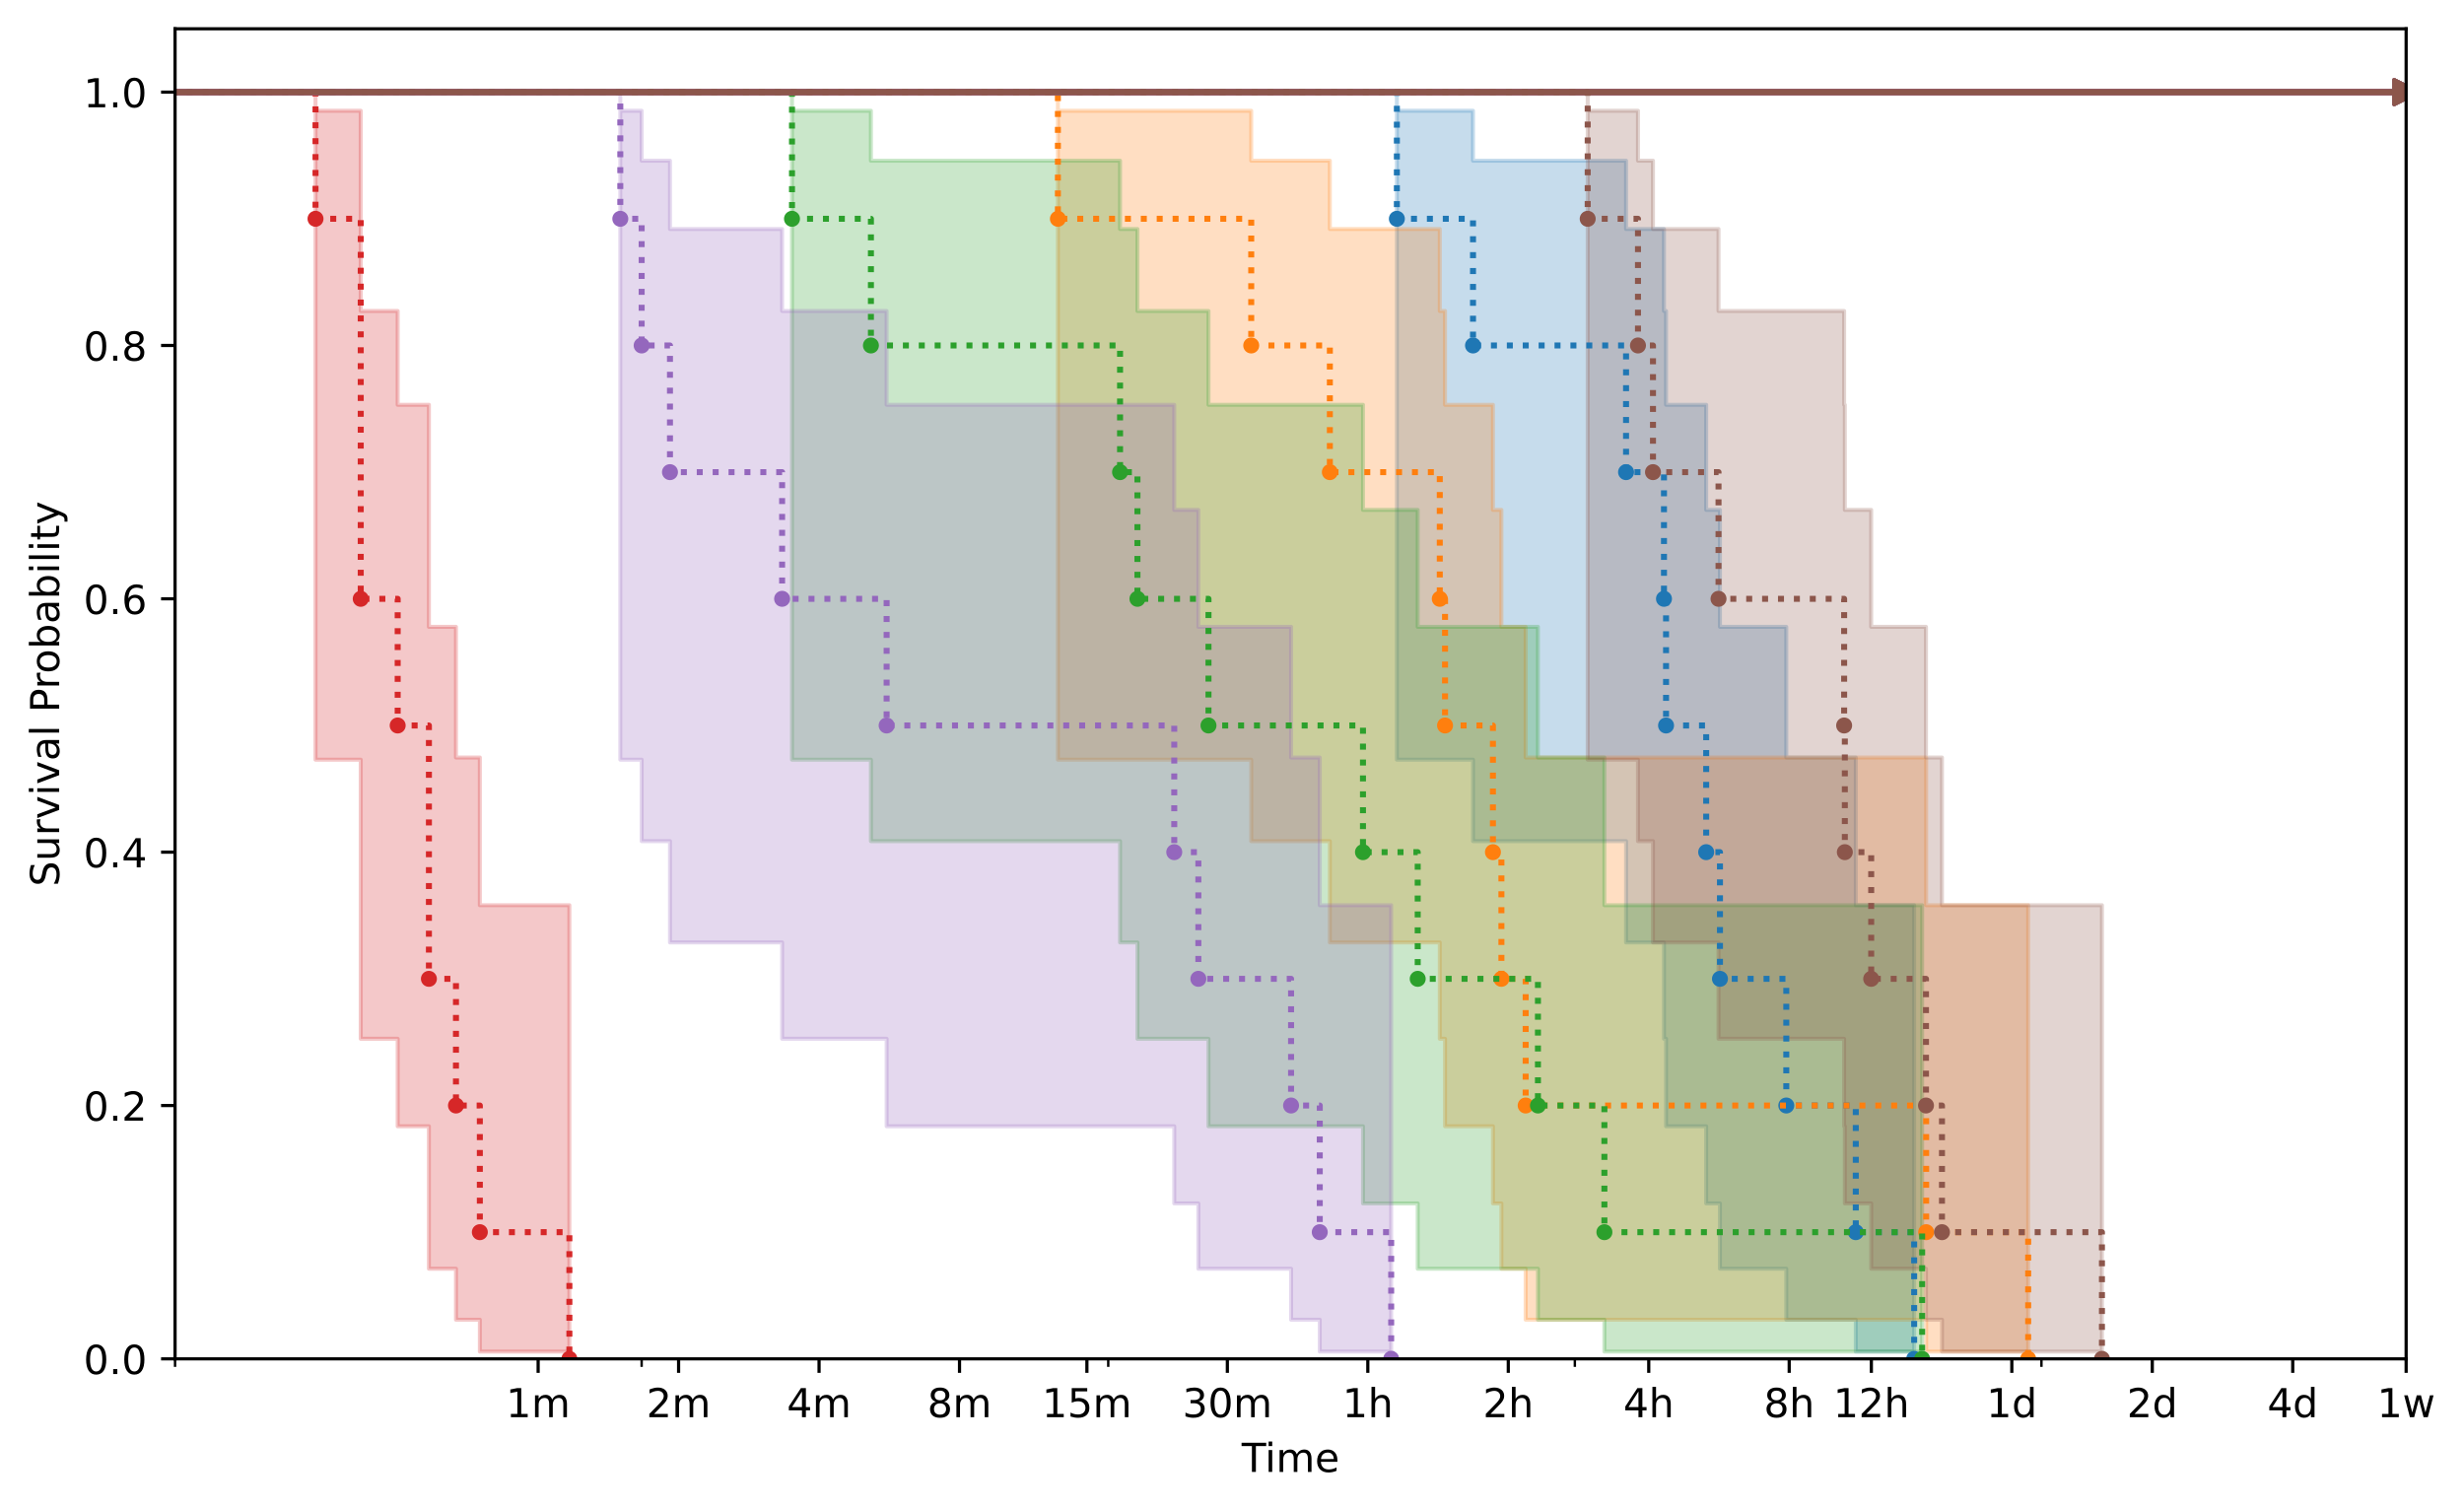 <?xml version="1.0" encoding="utf-8" standalone="no"?>
<!DOCTYPE svg PUBLIC "-//W3C//DTD SVG 1.1//EN"
  "http://www.w3.org/Graphics/SVG/1.1/DTD/svg11.dtd">
<!-- Created with matplotlib (https://matplotlib.org/) -->
<svg height="377.396pt" version="1.1" viewBox="0 0 616.252 377.396" width="616.252pt" xmlns="http://www.w3.org/2000/svg" xmlns:xlink="http://www.w3.org/1999/xlink">
 <defs>
  <style type="text/css">
*{stroke-linecap:butt;stroke-linejoin:round;}
  </style>
 </defs>
 <g id="figure_1">
  <g id="patch_1">
   <path d="M 0 377.396 
L 616.252 377.396 
L 616.252 0 
L 0 0 
z
" style="fill:#ffffff;"/>
  </g>
  <g id="axes_1">
   <g id="patch_2">
    <path d="M 43.781 339.84 
L 601.781 339.84 
L 601.781 7.2 
L 43.781 7.2 
z
" style="fill:#ffffff;"/>
   </g>
   <g id="PolyCollection_1">
    <path clip-path="url(#pc43d649062)" d="M -167.45 23.04 
L -167.45 23.04 
L 349.361 23.04 
L 349.361 189.991 
L 368.404 189.991 
L 368.404 210.367 
L 406.68 210.367 
L 406.68 235.703 
L 416.165 235.703 
L 416.165 259.794 
L 416.685 259.794 
L 416.685 281.674 
L 426.721 281.674 
L 426.721 300.971 
L 430.167 300.971 
L 430.167 317.305 
L 446.755 317.305 
L 446.755 330.048 
L 464.137 330.048 
L 464.137 338.027 
L 478.736 338.027 
L 478.736 339.84 
L 478.736 339.84 
L 478.736 339.84 
L 478.736 226.385 
L 464.137 226.385 
L 464.137 189.45 
L 446.755 189.45 
L 446.755 156.772 
L 430.167 156.772 
L 430.167 127.519 
L 426.721 127.519 
L 426.721 101.234 
L 416.685 101.234 
L 416.685 77.776 
L 416.165 77.776 
L 416.165 57.271 
L 406.68 57.271 
L 406.68 40.188 
L 368.404 40.188 
L 368.404 27.703 
L 349.361 27.703 
L 349.361 23.04 
L -167.45 23.04 
z
" style="fill:#1f77b4;fill-opacity:0.25;stroke:#1f77b4;stroke-opacity:0.25;"/>
   </g>
   <g id="PolyCollection_2">
    <path clip-path="url(#pc43d649062)" d="M -167.45 23.04 
L -167.45 23.04 
L 601.781 23.04 
L 601.781 23.04 
L 601.781 23.04 
L 601.781 23.04 
L 601.781 23.04 
L -167.45 23.04 
z
" style="fill:#1f77b4;fill-opacity:0.25;stroke:#1f77b4;stroke-opacity:0.25;"/>
   </g>
   <g id="PolyCollection_3">
    <path clip-path="url(#pc43d649062)" d="M -167.45 23.04 
L -167.45 23.04 
L 264.583 23.04 
L 264.583 189.991 
L 312.934 189.991 
L 312.934 210.367 
L 332.6 210.367 
L 332.6 235.703 
L 360.093 235.703 
L 360.093 259.794 
L 361.409 259.794 
L 361.409 281.674 
L 373.386 281.674 
L 373.386 300.971 
L 375.505 300.971 
L 375.505 317.305 
L 381.572 317.305 
L 381.572 330.048 
L 481.737 330.048 
L 481.737 338.027 
L 507.25 338.027 
L 507.25 339.84 
L 507.25 339.84 
L 507.25 339.84 
L 507.25 226.385 
L 481.737 226.385 
L 481.737 189.45 
L 381.572 189.45 
L 381.572 156.772 
L 375.505 156.772 
L 375.505 127.519 
L 373.386 127.519 
L 373.386 101.234 
L 361.409 101.234 
L 361.409 77.776 
L 360.093 77.776 
L 360.093 57.271 
L 332.6 57.271 
L 332.6 40.188 
L 312.934 40.188 
L 312.934 27.703 
L 264.583 27.703 
L 264.583 23.04 
L -167.45 23.04 
z
" style="fill:#ff7f0e;fill-opacity:0.25;stroke:#ff7f0e;stroke-opacity:0.25;"/>
   </g>
   <g id="PolyCollection_4">
    <path clip-path="url(#pc43d649062)" d="M -167.45 23.04 
L -167.45 23.04 
L 601.781 23.04 
L 601.781 23.04 
L 601.781 23.04 
L 601.781 23.04 
L 601.781 23.04 
L -167.45 23.04 
z
" style="fill:#ff7f0e;fill-opacity:0.25;stroke:#ff7f0e;stroke-opacity:0.25;"/>
   </g>
   <g id="PolyCollection_5">
    <path clip-path="url(#pc43d649062)" d="M -167.45 23.04 
L -167.45 23.04 
L 198.08 23.04 
L 198.08 189.991 
L 217.819 189.991 
L 217.819 210.367 
L 280.128 210.367 
L 280.128 235.703 
L 284.478 235.703 
L 284.478 259.794 
L 302.247 259.794 
L 302.247 281.674 
L 340.883 281.674 
L 340.883 300.971 
L 354.572 300.971 
L 354.572 317.305 
L 384.642 317.305 
L 384.642 330.048 
L 401.263 330.048 
L 401.263 338.027 
L 480.734 338.027 
L 480.734 339.84 
L 480.734 339.84 
L 480.734 339.84 
L 480.734 226.385 
L 401.263 226.385 
L 401.263 189.45 
L 384.642 189.45 
L 384.642 156.772 
L 354.572 156.772 
L 354.572 127.519 
L 340.883 127.519 
L 340.883 101.234 
L 302.247 101.234 
L 302.247 77.776 
L 284.478 77.776 
L 284.478 57.271 
L 280.128 57.271 
L 280.128 40.188 
L 217.819 40.188 
L 217.819 27.703 
L 198.08 27.703 
L 198.08 23.04 
L -167.45 23.04 
z
" style="fill:#2ca02c;fill-opacity:0.25;stroke:#2ca02c;stroke-opacity:0.25;"/>
   </g>
   <g id="PolyCollection_6">
    <path clip-path="url(#pc43d649062)" d="M -167.45 23.04 
L -167.45 23.04 
L 601.781 23.04 
L 601.781 23.04 
L 601.781 23.04 
L 601.781 23.04 
L 601.781 23.04 
L -167.45 23.04 
z
" style="fill:#2ca02c;fill-opacity:0.25;stroke:#2ca02c;stroke-opacity:0.25;"/>
   </g>
   <g id="PolyCollection_7">
    <defs>
     <path d="M -167.45 -354.356 
L -167.45 -354.356 
L 78.911 -354.356 
L 78.911 -187.406 
L 90.22 -187.406 
L 90.22 -117.602 
L 99.46 -117.602 
L 99.46 -95.723 
L 107.272 -95.723 
L 107.272 -60.092 
L 114.04 -60.092 
L 114.04 -47.348 
L 120.009 -47.348 
L 120.009 -39.369 
L 142.402 -39.369 
L 142.402 -37.556 
L 142.402 -37.556 
L 142.402 -37.556 
L 142.402 -151.011 
L 120.009 -151.011 
L 120.009 -187.946 
L 114.04 -187.946 
L 114.04 -220.625 
L 107.272 -220.625 
L 107.272 -276.162 
L 99.46 -276.162 
L 99.46 -299.62 
L 90.22 -299.62 
L 90.22 -349.693 
L 78.911 -349.693 
L 78.911 -354.356 
L -167.45 -354.356 
z
" id="md69b0bfc30" style="stroke:#d62728;stroke-opacity:0.25;"/>
    </defs>
    <g clip-path="url(#pc43d649062)">
     <use style="fill:#d62728;fill-opacity:0.25;stroke:#d62728;stroke-opacity:0.25;" x="0" xlink:href="#md69b0bfc30" y="377.396"/>
    </g>
   </g>
   <g id="PolyCollection_8">
    <path clip-path="url(#pc43d649062)" d="M -167.45 23.04 
L -167.45 23.04 
L 601.781 23.04 
L 601.781 23.04 
L 601.781 23.04 
L 601.781 23.04 
L 601.781 23.04 
L -167.45 23.04 
z
" style="fill:#d62728;fill-opacity:0.25;stroke:#d62728;stroke-opacity:0.25;"/>
   </g>
   <g id="PolyCollection_9">
    <defs>
     <path d="M -167.45 -354.356 
L -167.45 -354.356 
L 155.139 -354.356 
L 155.139 -187.406 
L 160.478 -187.406 
L 160.478 -167.029 
L 167.562 -167.029 
L 167.562 -141.694 
L 195.608 -141.694 
L 195.608 -117.602 
L 221.749 -117.602 
L 221.749 -95.723 
L 293.682 -95.723 
L 293.682 -76.425 
L 299.712 -76.425 
L 299.712 -60.092 
L 322.899 -60.092 
L 322.899 -47.348 
L 330.076 -47.348 
L 330.076 -39.369 
L 347.938 -39.369 
L 347.938 -37.556 
L 347.938 -37.556 
L 347.938 -37.556 
L 347.938 -151.011 
L 330.076 -151.011 
L 330.076 -187.946 
L 322.899 -187.946 
L 322.899 -220.625 
L 299.712 -220.625 
L 299.712 -249.877 
L 293.682 -249.877 
L 293.682 -276.162 
L 221.749 -276.162 
L 221.749 -299.62 
L 195.608 -299.62 
L 195.608 -320.126 
L 167.562 -320.126 
L 167.562 -337.209 
L 160.478 -337.209 
L 160.478 -349.693 
L 155.139 -349.693 
L 155.139 -354.356 
L -167.45 -354.356 
z
" id="m30bccf64c6" style="stroke:#9467bd;stroke-opacity:0.25;"/>
    </defs>
    <g clip-path="url(#pc43d649062)">
     <use style="fill:#9467bd;fill-opacity:0.25;stroke:#9467bd;stroke-opacity:0.25;" x="0" xlink:href="#m30bccf64c6" y="377.396"/>
    </g>
   </g>
   <g id="PolyCollection_10">
    <path clip-path="url(#pc43d649062)" d="M -167.45 23.04 
L -167.45 23.04 
L 601.781 23.04 
L 601.781 23.04 
L 601.781 23.04 
L 601.781 23.04 
L 601.781 23.04 
L -167.45 23.04 
z
" style="fill:#9467bd;fill-opacity:0.25;stroke:#9467bd;stroke-opacity:0.25;"/>
   </g>
   <g id="PolyCollection_11">
    <path clip-path="url(#pc43d649062)" d="M -167.45 23.04 
L -167.45 23.04 
L 397.088 23.04 
L 397.088 189.991 
L 409.661 189.991 
L 409.661 210.367 
L 413.415 210.367 
L 413.415 235.703 
L 429.806 235.703 
L 429.806 259.794 
L 461.224 259.794 
L 461.224 281.674 
L 461.398 281.674 
L 461.398 300.971 
L 467.99 300.971 
L 467.99 317.305 
L 481.693 317.305 
L 481.693 330.048 
L 485.692 330.048 
L 485.692 338.027 
L 525.7 338.027 
L 525.7 339.84 
L 525.7 339.84 
L 525.7 339.84 
L 525.7 226.385 
L 485.692 226.385 
L 485.692 189.45 
L 481.693 189.45 
L 481.693 156.772 
L 467.99 156.772 
L 467.99 127.519 
L 461.398 127.519 
L 461.398 101.234 
L 461.224 101.234 
L 461.224 77.776 
L 429.806 77.776 
L 429.806 57.271 
L 413.415 57.271 
L 413.415 40.188 
L 409.661 40.188 
L 409.661 27.703 
L 397.088 27.703 
L 397.088 23.04 
L -167.45 23.04 
z
" style="fill:#8c564b;fill-opacity:0.25;stroke:#8c564b;stroke-opacity:0.25;"/>
   </g>
   <g id="PolyCollection_12">
    <path clip-path="url(#pc43d649062)" d="M -167.45 23.04 
L -167.45 23.04 
L 601.781 23.04 
L 601.781 23.04 
L 601.781 23.04 
L 601.781 23.04 
L 601.781 23.04 
L -167.45 23.04 
z
" style="fill:#8c564b;fill-opacity:0.25;stroke:#8c564b;stroke-opacity:0.25;"/>
   </g>
   <g id="matplotlib.axis_1">
    <g id="xtick_1">
     <g id="line2d_1">
      <defs>
       <path d="M 0 0 
L 0 3.5 
" id="m3ea01f2aee" style="stroke:#000000;stroke-width:0.8;"/>
      </defs>
      <g>
       <use style="stroke:#000000;stroke-width:0.8;" x="134.589" xlink:href="#m3ea01f2aee" y="339.84"/>
      </g>
     </g>
     <g id="text_1">
      <!-- 1m -->
      <defs>
       <path d="M 12.406 8.297 
L 28.516 8.297 
L 28.516 63.922 
L 10.984 60.406 
L 10.984 69.391 
L 28.422 72.906 
L 38.281 72.906 
L 38.281 8.297 
L 54.391 8.297 
L 54.391 0 
L 12.406 0 
z
" id="DejaVuSans-49"/>
       <path d="M 52 44.188 
Q 55.375 50.25 60.062 53.125 
Q 64.75 56 71.094 56 
Q 79.641 56 84.281 50.016 
Q 88.922 44.047 88.922 33.016 
L 88.922 0 
L 79.891 0 
L 79.891 32.719 
Q 79.891 40.578 77.094 44.375 
Q 74.312 48.188 68.609 48.188 
Q 61.625 48.188 57.562 43.547 
Q 53.516 38.922 53.516 30.906 
L 53.516 0 
L 44.484 0 
L 44.484 32.719 
Q 44.484 40.625 41.703 44.406 
Q 38.922 48.188 33.109 48.188 
Q 26.219 48.188 22.156 43.531 
Q 18.109 38.875 18.109 30.906 
L 18.109 0 
L 9.078 0 
L 9.078 54.688 
L 18.109 54.688 
L 18.109 46.188 
Q 21.188 51.219 25.484 53.609 
Q 29.781 56 35.688 56 
Q 41.656 56 45.828 52.969 
Q 50 49.953 52 44.188 
z
" id="DejaVuSans-109"/>
      </defs>
      <g transform="translate(126.538 354.438)scale(0.1 -0.1)">
       <use xlink:href="#DejaVuSans-49"/>
       <use x="63.623" xlink:href="#DejaVuSans-109"/>
      </g>
     </g>
    </g>
    <g id="xtick_2">
     <g id="line2d_2">
      <g>
       <use style="stroke:#000000;stroke-width:0.8;" x="169.719" xlink:href="#m3ea01f2aee" y="339.84"/>
      </g>
     </g>
     <g id="text_2">
      <!-- 2m -->
      <defs>
       <path d="M 19.188 8.297 
L 53.609 8.297 
L 53.609 0 
L 7.328 0 
L 7.328 8.297 
Q 12.938 14.109 22.625 23.891 
Q 32.328 33.688 34.812 36.531 
Q 39.547 41.844 41.422 45.531 
Q 43.312 49.219 43.312 52.781 
Q 43.312 58.594 39.234 62.25 
Q 35.156 65.922 28.609 65.922 
Q 23.969 65.922 18.812 64.312 
Q 13.672 62.703 7.812 59.422 
L 7.812 69.391 
Q 13.766 71.781 18.938 73 
Q 24.125 74.219 28.422 74.219 
Q 39.75 74.219 46.484 68.547 
Q 53.219 62.891 53.219 53.422 
Q 53.219 48.922 51.531 44.891 
Q 49.859 40.875 45.406 35.406 
Q 44.188 33.984 37.641 27.219 
Q 31.109 20.453 19.188 8.297 
z
" id="DejaVuSans-50"/>
      </defs>
      <g transform="translate(161.667 354.438)scale(0.1 -0.1)">
       <use xlink:href="#DejaVuSans-50"/>
       <use x="63.623" xlink:href="#DejaVuSans-109"/>
      </g>
     </g>
    </g>
    <g id="xtick_3">
     <g id="line2d_3">
      <g>
       <use style="stroke:#000000;stroke-width:0.8;" x="204.848" xlink:href="#m3ea01f2aee" y="339.84"/>
      </g>
     </g>
     <g id="text_3">
      <!-- 4m -->
      <defs>
       <path d="M 37.797 64.312 
L 12.891 25.391 
L 37.797 25.391 
z
M 35.203 72.906 
L 47.609 72.906 
L 47.609 25.391 
L 58.016 25.391 
L 58.016 17.188 
L 47.609 17.188 
L 47.609 0 
L 37.797 0 
L 37.797 17.188 
L 4.891 17.188 
L 4.891 26.703 
z
" id="DejaVuSans-52"/>
      </defs>
      <g transform="translate(196.796 354.438)scale(0.1 -0.1)">
       <use xlink:href="#DejaVuSans-52"/>
       <use x="63.623" xlink:href="#DejaVuSans-109"/>
      </g>
     </g>
    </g>
    <g id="xtick_4">
     <g id="line2d_4">
      <g>
       <use style="stroke:#000000;stroke-width:0.8;" x="239.977" xlink:href="#m3ea01f2aee" y="339.84"/>
      </g>
     </g>
     <g id="text_4">
      <!-- 8m -->
      <defs>
       <path d="M 31.781 34.625 
Q 24.75 34.625 20.719 30.859 
Q 16.703 27.094 16.703 20.516 
Q 16.703 13.922 20.719 10.156 
Q 24.75 6.391 31.781 6.391 
Q 38.812 6.391 42.859 10.172 
Q 46.922 13.969 46.922 20.516 
Q 46.922 27.094 42.891 30.859 
Q 38.875 34.625 31.781 34.625 
z
M 21.922 38.812 
Q 15.578 40.375 12.031 44.719 
Q 8.5 49.078 8.5 55.328 
Q 8.5 64.062 14.719 69.141 
Q 20.953 74.219 31.781 74.219 
Q 42.672 74.219 48.875 69.141 
Q 55.078 64.062 55.078 55.328 
Q 55.078 49.078 51.531 44.719 
Q 48 40.375 41.703 38.812 
Q 48.828 37.156 52.797 32.312 
Q 56.781 27.484 56.781 20.516 
Q 56.781 9.906 50.312 4.234 
Q 43.844 -1.422 31.781 -1.422 
Q 19.734 -1.422 13.25 4.234 
Q 6.781 9.906 6.781 20.516 
Q 6.781 27.484 10.781 32.312 
Q 14.797 37.156 21.922 38.812 
z
M 18.312 54.391 
Q 18.312 48.734 21.844 45.562 
Q 25.391 42.391 31.781 42.391 
Q 38.141 42.391 41.719 45.562 
Q 45.312 48.734 45.312 54.391 
Q 45.312 60.062 41.719 63.234 
Q 38.141 66.406 31.781 66.406 
Q 25.391 66.406 21.844 63.234 
Q 18.312 60.062 18.312 54.391 
z
" id="DejaVuSans-56"/>
      </defs>
      <g transform="translate(231.926 354.438)scale(0.1 -0.1)">
       <use xlink:href="#DejaVuSans-56"/>
       <use x="63.623" xlink:href="#DejaVuSans-109"/>
      </g>
     </g>
    </g>
    <g id="xtick_5">
     <g id="line2d_5">
      <g>
       <use style="stroke:#000000;stroke-width:0.8;" x="271.836" xlink:href="#m3ea01f2aee" y="339.84"/>
      </g>
     </g>
     <g id="text_5">
      <!-- 15m -->
      <defs>
       <path d="M 10.797 72.906 
L 49.516 72.906 
L 49.516 64.594 
L 19.828 64.594 
L 19.828 46.734 
Q 21.969 47.469 24.109 47.828 
Q 26.266 48.188 28.422 48.188 
Q 40.625 48.188 47.75 41.5 
Q 54.891 34.812 54.891 23.391 
Q 54.891 11.625 47.562 5.094 
Q 40.234 -1.422 26.906 -1.422 
Q 22.312 -1.422 17.547 -0.641 
Q 12.797 0.141 7.719 1.703 
L 7.719 11.625 
Q 12.109 9.234 16.797 8.062 
Q 21.484 6.891 26.703 6.891 
Q 35.156 6.891 40.078 11.328 
Q 45.016 15.766 45.016 23.391 
Q 45.016 31 40.078 35.438 
Q 35.156 39.891 26.703 39.891 
Q 22.75 39.891 18.812 39.016 
Q 14.891 38.141 10.797 36.281 
z
" id="DejaVuSans-53"/>
      </defs>
      <g transform="translate(260.603 354.438)scale(0.1 -0.1)">
       <use xlink:href="#DejaVuSans-49"/>
       <use x="63.623" xlink:href="#DejaVuSans-53"/>
       <use x="127.246" xlink:href="#DejaVuSans-109"/>
      </g>
     </g>
    </g>
    <g id="xtick_6">
     <g id="line2d_6">
      <g>
       <use style="stroke:#000000;stroke-width:0.8;" x="306.965" xlink:href="#m3ea01f2aee" y="339.84"/>
      </g>
     </g>
     <g id="text_6">
      <!-- 30m -->
      <defs>
       <path d="M 40.578 39.312 
Q 47.656 37.797 51.625 33 
Q 55.609 28.219 55.609 21.188 
Q 55.609 10.406 48.188 4.484 
Q 40.766 -1.422 27.094 -1.422 
Q 22.516 -1.422 17.656 -0.516 
Q 12.797 0.391 7.625 2.203 
L 7.625 11.719 
Q 11.719 9.328 16.594 8.109 
Q 21.484 6.891 26.812 6.891 
Q 36.078 6.891 40.938 10.547 
Q 45.797 14.203 45.797 21.188 
Q 45.797 27.641 41.281 31.266 
Q 36.766 34.906 28.719 34.906 
L 20.219 34.906 
L 20.219 43.016 
L 29.109 43.016 
Q 36.375 43.016 40.234 45.922 
Q 44.094 48.828 44.094 54.297 
Q 44.094 59.906 40.109 62.906 
Q 36.141 65.922 28.719 65.922 
Q 24.656 65.922 20.016 65.031 
Q 15.375 64.156 9.812 62.312 
L 9.812 71.094 
Q 15.438 72.656 20.344 73.438 
Q 25.25 74.219 29.594 74.219 
Q 40.828 74.219 47.359 69.109 
Q 53.906 64.016 53.906 55.328 
Q 53.906 49.266 50.438 45.094 
Q 46.969 40.922 40.578 39.312 
z
" id="DejaVuSans-51"/>
       <path d="M 31.781 66.406 
Q 24.172 66.406 20.328 58.906 
Q 16.5 51.422 16.5 36.375 
Q 16.5 21.391 20.328 13.891 
Q 24.172 6.391 31.781 6.391 
Q 39.453 6.391 43.281 13.891 
Q 47.125 21.391 47.125 36.375 
Q 47.125 51.422 43.281 58.906 
Q 39.453 66.406 31.781 66.406 
z
M 31.781 74.219 
Q 44.047 74.219 50.516 64.516 
Q 56.984 54.828 56.984 36.375 
Q 56.984 17.969 50.516 8.266 
Q 44.047 -1.422 31.781 -1.422 
Q 19.531 -1.422 13.062 8.266 
Q 6.594 17.969 6.594 36.375 
Q 6.594 54.828 13.062 64.516 
Q 19.531 74.219 31.781 74.219 
z
" id="DejaVuSans-48"/>
      </defs>
      <g transform="translate(295.732 354.438)scale(0.1 -0.1)">
       <use xlink:href="#DejaVuSans-51"/>
       <use x="63.623" xlink:href="#DejaVuSans-48"/>
       <use x="127.246" xlink:href="#DejaVuSans-109"/>
      </g>
     </g>
    </g>
    <g id="xtick_7">
     <g id="line2d_7">
      <g>
       <use style="stroke:#000000;stroke-width:0.8;" x="342.094" xlink:href="#m3ea01f2aee" y="339.84"/>
      </g>
     </g>
     <g id="text_7">
      <!-- 1h -->
      <defs>
       <path d="M 54.891 33.016 
L 54.891 0 
L 45.906 0 
L 45.906 32.719 
Q 45.906 40.484 42.875 44.328 
Q 39.844 48.188 33.797 48.188 
Q 26.516 48.188 22.312 43.547 
Q 18.109 38.922 18.109 30.906 
L 18.109 0 
L 9.078 0 
L 9.078 75.984 
L 18.109 75.984 
L 18.109 46.188 
Q 21.344 51.125 25.703 53.562 
Q 30.078 56 35.797 56 
Q 45.219 56 50.047 50.172 
Q 54.891 44.344 54.891 33.016 
z
" id="DejaVuSans-104"/>
      </defs>
      <g transform="translate(335.744 354.438)scale(0.1 -0.1)">
       <use xlink:href="#DejaVuSans-49"/>
       <use x="63.623" xlink:href="#DejaVuSans-104"/>
      </g>
     </g>
    </g>
    <g id="xtick_8">
     <g id="line2d_8">
      <g>
       <use style="stroke:#000000;stroke-width:0.8;" x="377.224" xlink:href="#m3ea01f2aee" y="339.84"/>
      </g>
     </g>
     <g id="text_8">
      <!-- 2h -->
      <g transform="translate(370.874 354.438)scale(0.1 -0.1)">
       <use xlink:href="#DejaVuSans-50"/>
       <use x="63.623" xlink:href="#DejaVuSans-104"/>
      </g>
     </g>
    </g>
    <g id="xtick_9">
     <g id="line2d_9">
      <g>
       <use style="stroke:#000000;stroke-width:0.8;" x="412.353" xlink:href="#m3ea01f2aee" y="339.84"/>
      </g>
     </g>
     <g id="text_9">
      <!-- 4h -->
      <g transform="translate(406.003 354.438)scale(0.1 -0.1)">
       <use xlink:href="#DejaVuSans-52"/>
       <use x="63.623" xlink:href="#DejaVuSans-104"/>
      </g>
     </g>
    </g>
    <g id="xtick_10">
     <g id="line2d_10">
      <g>
       <use style="stroke:#000000;stroke-width:0.8;" x="447.482" xlink:href="#m3ea01f2aee" y="339.84"/>
      </g>
     </g>
     <g id="text_10">
      <!-- 8h -->
      <g transform="translate(441.132 354.438)scale(0.1 -0.1)">
       <use xlink:href="#DejaVuSans-56"/>
       <use x="63.623" xlink:href="#DejaVuSans-104"/>
      </g>
     </g>
    </g>
    <g id="xtick_11">
     <g id="line2d_11">
      <g>
       <use style="stroke:#000000;stroke-width:0.8;" x="468.031" xlink:href="#m3ea01f2aee" y="339.84"/>
      </g>
     </g>
     <g id="text_11">
      <!-- 12h -->
      <g transform="translate(458.5 354.438)scale(0.1 -0.1)">
       <use xlink:href="#DejaVuSans-49"/>
       <use x="63.623" xlink:href="#DejaVuSans-50"/>
       <use x="127.246" xlink:href="#DejaVuSans-104"/>
      </g>
     </g>
    </g>
    <g id="xtick_12">
     <g id="line2d_12">
      <g>
       <use style="stroke:#000000;stroke-width:0.8;" x="503.161" xlink:href="#m3ea01f2aee" y="339.84"/>
      </g>
     </g>
     <g id="text_12">
      <!-- 1d -->
      <defs>
       <path d="M 45.406 46.391 
L 45.406 75.984 
L 54.391 75.984 
L 54.391 0 
L 45.406 0 
L 45.406 8.203 
Q 42.578 3.328 38.25 0.953 
Q 33.938 -1.422 27.875 -1.422 
Q 17.969 -1.422 11.734 6.484 
Q 5.516 14.406 5.516 27.297 
Q 5.516 40.188 11.734 48.094 
Q 17.969 56 27.875 56 
Q 33.938 56 38.25 53.625 
Q 42.578 51.266 45.406 46.391 
z
M 14.797 27.297 
Q 14.797 17.391 18.875 11.75 
Q 22.953 6.109 30.078 6.109 
Q 37.203 6.109 41.297 11.75 
Q 45.406 17.391 45.406 27.297 
Q 45.406 37.203 41.297 42.844 
Q 37.203 48.484 30.078 48.484 
Q 22.953 48.484 18.875 42.844 
Q 14.797 37.203 14.797 27.297 
z
" id="DejaVuSans-100"/>
      </defs>
      <g transform="translate(496.805 354.438)scale(0.1 -0.1)">
       <use xlink:href="#DejaVuSans-49"/>
       <use x="63.623" xlink:href="#DejaVuSans-100"/>
      </g>
     </g>
    </g>
    <g id="xtick_13">
     <g id="line2d_13">
      <g>
       <use style="stroke:#000000;stroke-width:0.8;" x="538.29" xlink:href="#m3ea01f2aee" y="339.84"/>
      </g>
     </g>
     <g id="text_13">
      <!-- 2d -->
      <g transform="translate(531.935 354.438)scale(0.1 -0.1)">
       <use xlink:href="#DejaVuSans-50"/>
       <use x="63.623" xlink:href="#DejaVuSans-100"/>
      </g>
     </g>
    </g>
    <g id="xtick_14">
     <g id="line2d_14">
      <g>
       <use style="stroke:#000000;stroke-width:0.8;" x="573.419" xlink:href="#m3ea01f2aee" y="339.84"/>
      </g>
     </g>
     <g id="text_14">
      <!-- 4d -->
      <g transform="translate(567.064 354.438)scale(0.1 -0.1)">
       <use xlink:href="#DejaVuSans-52"/>
       <use x="63.623" xlink:href="#DejaVuSans-100"/>
      </g>
     </g>
    </g>
    <g id="xtick_15">
     <g id="line2d_15">
      <g>
       <use style="stroke:#000000;stroke-width:0.8;" x="601.781" xlink:href="#m3ea01f2aee" y="339.84"/>
      </g>
     </g>
     <g id="text_15">
      <!-- 1w -->
      <defs>
       <path d="M 4.203 54.688 
L 13.188 54.688 
L 24.422 12.016 
L 35.594 54.688 
L 46.188 54.688 
L 57.422 12.016 
L 68.609 54.688 
L 77.594 54.688 
L 63.281 0 
L 52.688 0 
L 40.922 44.828 
L 29.109 0 
L 18.5 0 
z
" id="DejaVuSans-119"/>
      </defs>
      <g transform="translate(594.511 354.438)scale(0.1 -0.1)">
       <use xlink:href="#DejaVuSans-49"/>
       <use x="63.623" xlink:href="#DejaVuSans-119"/>
      </g>
     </g>
    </g>
    <g id="xtick_16">
     <g id="line2d_16">
      <defs>
       <path d="M 0 0 
L 0 2 
" id="m582b945d80" style="stroke:#000000;stroke-width:0.6;"/>
      </defs>
      <g>
       <use style="stroke:#000000;stroke-width:0.6;" x="43.781" xlink:href="#m582b945d80" y="339.84"/>
      </g>
     </g>
    </g>
    <g id="xtick_17">
     <g id="line2d_17">
      <g>
       <use style="stroke:#000000;stroke-width:0.6;" x="160.478" xlink:href="#m582b945d80" y="339.84"/>
      </g>
     </g>
    </g>
    <g id="xtick_18">
     <g id="line2d_18">
      <g>
       <use style="stroke:#000000;stroke-width:0.6;" x="277.175" xlink:href="#m582b945d80" y="339.84"/>
      </g>
     </g>
    </g>
    <g id="xtick_19">
     <g id="line2d_19">
      <g>
       <use style="stroke:#000000;stroke-width:0.6;" x="393.872" xlink:href="#m582b945d80" y="339.84"/>
      </g>
     </g>
    </g>
    <g id="xtick_20">
     <g id="line2d_20">
      <g>
       <use style="stroke:#000000;stroke-width:0.6;" x="510.569" xlink:href="#m582b945d80" y="339.84"/>
      </g>
     </g>
    </g>
    <g id="text_16">
     <!-- Time -->
     <defs>
      <path d="M -0.297 72.906 
L 61.375 72.906 
L 61.375 64.594 
L 35.5 64.594 
L 35.5 0 
L 25.594 0 
L 25.594 64.594 
L -0.297 64.594 
z
" id="DejaVuSans-84"/>
      <path d="M 9.422 54.688 
L 18.406 54.688 
L 18.406 0 
L 9.422 0 
z
M 9.422 75.984 
L 18.406 75.984 
L 18.406 64.594 
L 9.422 64.594 
z
" id="DejaVuSans-105"/>
      <path d="M 56.203 29.594 
L 56.203 25.203 
L 14.891 25.203 
Q 15.484 15.922 20.484 11.062 
Q 25.484 6.203 34.422 6.203 
Q 39.594 6.203 44.453 7.469 
Q 49.312 8.734 54.109 11.281 
L 54.109 2.781 
Q 49.266 0.734 44.188 -0.344 
Q 39.109 -1.422 33.891 -1.422 
Q 20.797 -1.422 13.156 6.188 
Q 5.516 13.812 5.516 26.812 
Q 5.516 40.234 12.766 48.109 
Q 20.016 56 32.328 56 
Q 43.359 56 49.781 48.891 
Q 56.203 41.797 56.203 29.594 
z
M 47.219 32.234 
Q 47.125 39.594 43.094 43.984 
Q 39.062 48.391 32.422 48.391 
Q 24.906 48.391 20.391 44.141 
Q 15.875 39.891 15.188 32.172 
z
" id="DejaVuSans-101"/>
     </defs>
     <g transform="translate(310.548 368.117)scale(0.1 -0.1)">
      <use xlink:href="#DejaVuSans-84"/>
      <use x="57.959" xlink:href="#DejaVuSans-105"/>
      <use x="85.742" xlink:href="#DejaVuSans-109"/>
      <use x="183.154" xlink:href="#DejaVuSans-101"/>
     </g>
    </g>
   </g>
   <g id="matplotlib.axis_2">
    <g id="ytick_1">
     <g id="line2d_21">
      <defs>
       <path d="M 0 0 
L -3.5 0 
" id="md650617653" style="stroke:#000000;stroke-width:0.8;"/>
      </defs>
      <g>
       <use style="stroke:#000000;stroke-width:0.8;" x="43.781" xlink:href="#md650617653" y="339.84"/>
      </g>
     </g>
     <g id="text_17">
      <!-- 0.0 -->
      <defs>
       <path d="M 10.688 12.406 
L 21 12.406 
L 21 0 
L 10.688 0 
z
" id="DejaVuSans-46"/>
      </defs>
      <g transform="translate(20.878 343.639)scale(0.1 -0.1)">
       <use xlink:href="#DejaVuSans-48"/>
       <use x="63.623" xlink:href="#DejaVuSans-46"/>
       <use x="95.41" xlink:href="#DejaVuSans-48"/>
      </g>
     </g>
    </g>
    <g id="ytick_2">
     <g id="line2d_22">
      <g>
       <use style="stroke:#000000;stroke-width:0.8;" x="43.781" xlink:href="#md650617653" y="276.48"/>
      </g>
     </g>
     <g id="text_18">
      <!-- 0.2 -->
      <g transform="translate(20.878 280.279)scale(0.1 -0.1)">
       <use xlink:href="#DejaVuSans-48"/>
       <use x="63.623" xlink:href="#DejaVuSans-46"/>
       <use x="95.41" xlink:href="#DejaVuSans-50"/>
      </g>
     </g>
    </g>
    <g id="ytick_3">
     <g id="line2d_23">
      <g>
       <use style="stroke:#000000;stroke-width:0.8;" x="43.781" xlink:href="#md650617653" y="213.12"/>
      </g>
     </g>
     <g id="text_19">
      <!-- 0.4 -->
      <g transform="translate(20.878 216.919)scale(0.1 -0.1)">
       <use xlink:href="#DejaVuSans-48"/>
       <use x="63.623" xlink:href="#DejaVuSans-46"/>
       <use x="95.41" xlink:href="#DejaVuSans-52"/>
      </g>
     </g>
    </g>
    <g id="ytick_4">
     <g id="line2d_24">
      <g>
       <use style="stroke:#000000;stroke-width:0.8;" x="43.781" xlink:href="#md650617653" y="149.76"/>
      </g>
     </g>
     <g id="text_20">
      <!-- 0.6 -->
      <defs>
       <path d="M 33.016 40.375 
Q 26.375 40.375 22.484 35.828 
Q 18.609 31.297 18.609 23.391 
Q 18.609 15.531 22.484 10.953 
Q 26.375 6.391 33.016 6.391 
Q 39.656 6.391 43.531 10.953 
Q 47.406 15.531 47.406 23.391 
Q 47.406 31.297 43.531 35.828 
Q 39.656 40.375 33.016 40.375 
z
M 52.594 71.297 
L 52.594 62.312 
Q 48.875 64.062 45.094 64.984 
Q 41.312 65.922 37.594 65.922 
Q 27.828 65.922 22.672 59.328 
Q 17.531 52.734 16.797 39.406 
Q 19.672 43.656 24.016 45.922 
Q 28.375 48.188 33.594 48.188 
Q 44.578 48.188 50.953 41.516 
Q 57.328 34.859 57.328 23.391 
Q 57.328 12.156 50.688 5.359 
Q 44.047 -1.422 33.016 -1.422 
Q 20.359 -1.422 13.672 8.266 
Q 6.984 17.969 6.984 36.375 
Q 6.984 53.656 15.188 63.938 
Q 23.391 74.219 37.203 74.219 
Q 40.922 74.219 44.703 73.484 
Q 48.484 72.75 52.594 71.297 
z
" id="DejaVuSans-54"/>
      </defs>
      <g transform="translate(20.878 153.559)scale(0.1 -0.1)">
       <use xlink:href="#DejaVuSans-48"/>
       <use x="63.623" xlink:href="#DejaVuSans-46"/>
       <use x="95.41" xlink:href="#DejaVuSans-54"/>
      </g>
     </g>
    </g>
    <g id="ytick_5">
     <g id="line2d_25">
      <g>
       <use style="stroke:#000000;stroke-width:0.8;" x="43.781" xlink:href="#md650617653" y="86.4"/>
      </g>
     </g>
     <g id="text_21">
      <!-- 0.8 -->
      <g transform="translate(20.878 90.199)scale(0.1 -0.1)">
       <use xlink:href="#DejaVuSans-48"/>
       <use x="63.623" xlink:href="#DejaVuSans-46"/>
       <use x="95.41" xlink:href="#DejaVuSans-56"/>
      </g>
     </g>
    </g>
    <g id="ytick_6">
     <g id="line2d_26">
      <g>
       <use style="stroke:#000000;stroke-width:0.8;" x="43.781" xlink:href="#md650617653" y="23.04"/>
      </g>
     </g>
     <g id="text_22">
      <!-- 1.0 -->
      <g transform="translate(20.878 26.839)scale(0.1 -0.1)">
       <use xlink:href="#DejaVuSans-49"/>
       <use x="63.623" xlink:href="#DejaVuSans-46"/>
       <use x="95.41" xlink:href="#DejaVuSans-48"/>
      </g>
     </g>
    </g>
    <g id="text_23">
     <!-- Survival Probability -->
     <defs>
      <path d="M 53.516 70.516 
L 53.516 60.891 
Q 47.906 63.578 42.922 64.891 
Q 37.938 66.219 33.297 66.219 
Q 25.25 66.219 20.875 63.094 
Q 16.5 59.969 16.5 54.203 
Q 16.5 49.359 19.406 46.891 
Q 22.312 44.438 30.422 42.922 
L 36.375 41.703 
Q 47.406 39.594 52.656 34.297 
Q 57.906 29 57.906 20.125 
Q 57.906 9.516 50.797 4.047 
Q 43.703 -1.422 29.984 -1.422 
Q 24.812 -1.422 18.969 -0.25 
Q 13.141 0.922 6.891 3.219 
L 6.891 13.375 
Q 12.891 10.016 18.656 8.297 
Q 24.422 6.594 29.984 6.594 
Q 38.422 6.594 43.016 9.906 
Q 47.609 13.234 47.609 19.391 
Q 47.609 24.75 44.312 27.781 
Q 41.016 30.812 33.5 32.328 
L 27.484 33.5 
Q 16.453 35.688 11.516 40.375 
Q 6.594 45.062 6.594 53.422 
Q 6.594 63.094 13.406 68.656 
Q 20.219 74.219 32.172 74.219 
Q 37.312 74.219 42.625 73.281 
Q 47.953 72.359 53.516 70.516 
z
" id="DejaVuSans-83"/>
      <path d="M 8.5 21.578 
L 8.5 54.688 
L 17.484 54.688 
L 17.484 21.922 
Q 17.484 14.156 20.5 10.266 
Q 23.531 6.391 29.594 6.391 
Q 36.859 6.391 41.078 11.031 
Q 45.312 15.672 45.312 23.688 
L 45.312 54.688 
L 54.297 54.688 
L 54.297 0 
L 45.312 0 
L 45.312 8.406 
Q 42.047 3.422 37.719 1 
Q 33.406 -1.422 27.688 -1.422 
Q 18.266 -1.422 13.375 4.438 
Q 8.5 10.297 8.5 21.578 
z
M 31.109 56 
z
" id="DejaVuSans-117"/>
      <path d="M 41.109 46.297 
Q 39.594 47.172 37.812 47.578 
Q 36.031 48 33.891 48 
Q 26.266 48 22.188 43.047 
Q 18.109 38.094 18.109 28.812 
L 18.109 0 
L 9.078 0 
L 9.078 54.688 
L 18.109 54.688 
L 18.109 46.188 
Q 20.953 51.172 25.484 53.578 
Q 30.031 56 36.531 56 
Q 37.453 56 38.578 55.875 
Q 39.703 55.766 41.062 55.516 
z
" id="DejaVuSans-114"/>
      <path d="M 2.984 54.688 
L 12.5 54.688 
L 29.594 8.797 
L 46.688 54.688 
L 56.203 54.688 
L 35.688 0 
L 23.484 0 
z
" id="DejaVuSans-118"/>
      <path d="M 34.281 27.484 
Q 23.391 27.484 19.188 25 
Q 14.984 22.516 14.984 16.5 
Q 14.984 11.719 18.141 8.906 
Q 21.297 6.109 26.703 6.109 
Q 34.188 6.109 38.703 11.406 
Q 43.219 16.703 43.219 25.484 
L 43.219 27.484 
z
M 52.203 31.203 
L 52.203 0 
L 43.219 0 
L 43.219 8.297 
Q 40.141 3.328 35.547 0.953 
Q 30.953 -1.422 24.312 -1.422 
Q 15.922 -1.422 10.953 3.297 
Q 6 8.016 6 15.922 
Q 6 25.141 12.172 29.828 
Q 18.359 34.516 30.609 34.516 
L 43.219 34.516 
L 43.219 35.406 
Q 43.219 41.609 39.141 45 
Q 35.062 48.391 27.688 48.391 
Q 23 48.391 18.547 47.266 
Q 14.109 46.141 10.016 43.891 
L 10.016 52.203 
Q 14.938 54.109 19.578 55.047 
Q 24.219 56 28.609 56 
Q 40.484 56 46.344 49.844 
Q 52.203 43.703 52.203 31.203 
z
" id="DejaVuSans-97"/>
      <path d="M 9.422 75.984 
L 18.406 75.984 
L 18.406 0 
L 9.422 0 
z
" id="DejaVuSans-108"/>
      <path id="DejaVuSans-32"/>
      <path d="M 19.672 64.797 
L 19.672 37.406 
L 32.078 37.406 
Q 38.969 37.406 42.719 40.969 
Q 46.484 44.531 46.484 51.125 
Q 46.484 57.672 42.719 61.234 
Q 38.969 64.797 32.078 64.797 
z
M 9.812 72.906 
L 32.078 72.906 
Q 44.344 72.906 50.609 67.359 
Q 56.891 61.812 56.891 51.125 
Q 56.891 40.328 50.609 34.812 
Q 44.344 29.297 32.078 29.297 
L 19.672 29.297 
L 19.672 0 
L 9.812 0 
z
" id="DejaVuSans-80"/>
      <path d="M 30.609 48.391 
Q 23.391 48.391 19.188 42.75 
Q 14.984 37.109 14.984 27.297 
Q 14.984 17.484 19.156 11.844 
Q 23.344 6.203 30.609 6.203 
Q 37.797 6.203 41.984 11.859 
Q 46.188 17.531 46.188 27.297 
Q 46.188 37.016 41.984 42.703 
Q 37.797 48.391 30.609 48.391 
z
M 30.609 56 
Q 42.328 56 49.016 48.375 
Q 55.719 40.766 55.719 27.297 
Q 55.719 13.875 49.016 6.219 
Q 42.328 -1.422 30.609 -1.422 
Q 18.844 -1.422 12.172 6.219 
Q 5.516 13.875 5.516 27.297 
Q 5.516 40.766 12.172 48.375 
Q 18.844 56 30.609 56 
z
" id="DejaVuSans-111"/>
      <path d="M 48.688 27.297 
Q 48.688 37.203 44.609 42.844 
Q 40.531 48.484 33.406 48.484 
Q 26.266 48.484 22.188 42.844 
Q 18.109 37.203 18.109 27.297 
Q 18.109 17.391 22.188 11.75 
Q 26.266 6.109 33.406 6.109 
Q 40.531 6.109 44.609 11.75 
Q 48.688 17.391 48.688 27.297 
z
M 18.109 46.391 
Q 20.953 51.266 25.266 53.625 
Q 29.594 56 35.594 56 
Q 45.562 56 51.781 48.094 
Q 58.016 40.188 58.016 27.297 
Q 58.016 14.406 51.781 6.484 
Q 45.562 -1.422 35.594 -1.422 
Q 29.594 -1.422 25.266 0.953 
Q 20.953 3.328 18.109 8.203 
L 18.109 0 
L 9.078 0 
L 9.078 75.984 
L 18.109 75.984 
z
" id="DejaVuSans-98"/>
      <path d="M 18.312 70.219 
L 18.312 54.688 
L 36.812 54.688 
L 36.812 47.703 
L 18.312 47.703 
L 18.312 18.016 
Q 18.312 11.328 20.141 9.422 
Q 21.969 7.516 27.594 7.516 
L 36.812 7.516 
L 36.812 0 
L 27.594 0 
Q 17.188 0 13.234 3.875 
Q 9.281 7.766 9.281 18.016 
L 9.281 47.703 
L 2.688 47.703 
L 2.688 54.688 
L 9.281 54.688 
L 9.281 70.219 
z
" id="DejaVuSans-116"/>
      <path d="M 32.172 -5.078 
Q 28.375 -14.844 24.75 -17.812 
Q 21.141 -20.797 15.094 -20.797 
L 7.906 -20.797 
L 7.906 -13.281 
L 13.188 -13.281 
Q 16.891 -13.281 18.938 -11.516 
Q 21 -9.766 23.484 -3.219 
L 25.094 0.875 
L 2.984 54.688 
L 12.5 54.688 
L 29.594 11.922 
L 46.688 54.688 
L 56.203 54.688 
z
" id="DejaVuSans-121"/>
     </defs>
     <g transform="translate(14.798 221.697)rotate(-90)scale(0.1 -0.1)">
      <use xlink:href="#DejaVuSans-83"/>
      <use x="63.477" xlink:href="#DejaVuSans-117"/>
      <use x="126.855" xlink:href="#DejaVuSans-114"/>
      <use x="167.969" xlink:href="#DejaVuSans-118"/>
      <use x="227.148" xlink:href="#DejaVuSans-105"/>
      <use x="254.932" xlink:href="#DejaVuSans-118"/>
      <use x="314.111" xlink:href="#DejaVuSans-97"/>
      <use x="375.391" xlink:href="#DejaVuSans-108"/>
      <use x="403.174" xlink:href="#DejaVuSans-32"/>
      <use x="434.961" xlink:href="#DejaVuSans-80"/>
      <use x="493.514" xlink:href="#DejaVuSans-114"/>
      <use x="532.377" xlink:href="#DejaVuSans-111"/>
      <use x="593.559" xlink:href="#DejaVuSans-98"/>
      <use x="657.035" xlink:href="#DejaVuSans-97"/>
      <use x="718.314" xlink:href="#DejaVuSans-98"/>
      <use x="781.791" xlink:href="#DejaVuSans-105"/>
      <use x="809.574" xlink:href="#DejaVuSans-108"/>
      <use x="837.357" xlink:href="#DejaVuSans-105"/>
      <use x="865.141" xlink:href="#DejaVuSans-116"/>
      <use x="904.35" xlink:href="#DejaVuSans-121"/>
     </g>
    </g>
   </g>
   <g id="line2d_27">
    <path clip-path="url(#pc43d649062)" d="M -1 23.04 
L 349.361 23.04 
L 349.361 54.72 
L 368.404 54.72 
L 368.404 86.4 
L 406.68 86.4 
L 406.68 118.08 
L 416.165 118.08 
L 416.165 149.76 
L 416.685 149.76 
L 416.685 181.44 
L 426.721 181.44 
L 426.721 213.12 
L 430.167 213.12 
L 430.167 244.8 
L 446.755 244.8 
L 446.755 276.48 
L 464.137 276.48 
L 464.137 308.16 
L 478.736 308.16 
L 478.736 339.84 
" style="fill:none;stroke:#1f77b4;stroke-dasharray:1.5,2.475;stroke-dashoffset:0;stroke-width:1.5;"/>
    <defs>
     <path d="M 0 1.5 
C 0.398 1.5 0.779 1.342 1.061 1.061 
C 1.342 0.779 1.5 0.398 1.5 0 
C 1.5 -0.398 1.342 -0.779 1.061 -1.061 
C 0.779 -1.342 0.398 -1.5 0 -1.5 
C -0.398 -1.5 -0.779 -1.342 -1.061 -1.061 
C -1.342 -0.779 -1.5 -0.398 -1.5 0 
C -1.5 0.398 -1.342 0.779 -1.061 1.061 
C -0.779 1.342 -0.398 1.5 0 1.5 
z
" id="m17333c5d58" style="stroke:#1f77b4;"/>
    </defs>
    <g clip-path="url(#pc43d649062)">
     <use style="fill:#1f77b4;stroke:#1f77b4;" x="-1" xlink:href="#m17333c5d58" y="33.243"/>
     <use style="fill:#1f77b4;stroke:#1f77b4;" x="349.361" xlink:href="#m17333c5d58" y="54.72"/>
     <use style="fill:#1f77b4;stroke:#1f77b4;" x="368.404" xlink:href="#m17333c5d58" y="86.4"/>
     <use style="fill:#1f77b4;stroke:#1f77b4;" x="406.68" xlink:href="#m17333c5d58" y="118.08"/>
     <use style="fill:#1f77b4;stroke:#1f77b4;" x="416.165" xlink:href="#m17333c5d58" y="149.76"/>
     <use style="fill:#1f77b4;stroke:#1f77b4;" x="416.685" xlink:href="#m17333c5d58" y="181.44"/>
     <use style="fill:#1f77b4;stroke:#1f77b4;" x="426.721" xlink:href="#m17333c5d58" y="213.12"/>
     <use style="fill:#1f77b4;stroke:#1f77b4;" x="430.167" xlink:href="#m17333c5d58" y="244.8"/>
     <use style="fill:#1f77b4;stroke:#1f77b4;" x="446.755" xlink:href="#m17333c5d58" y="276.48"/>
     <use style="fill:#1f77b4;stroke:#1f77b4;" x="464.137" xlink:href="#m17333c5d58" y="308.16"/>
     <use style="fill:#1f77b4;stroke:#1f77b4;" x="478.736" xlink:href="#m17333c5d58" y="339.84"/>
    </g>
   </g>
   <g id="line2d_28">
    <path clip-path="url(#pc43d649062)" d="M -1 23.04 
L 601.781 23.04 
L 601.781 23.04 
" style="fill:none;stroke:#1f77b4;stroke-linecap:square;stroke-width:1.5;"/>
    <defs>
     <path d="M 3 0 
L -3 -3 
L -3 3 
z
" id="md506413d53" style="stroke:#1f77b4;stroke-linejoin:miter;"/>
    </defs>
    <g clip-path="url(#pc43d649062)">
     <use style="fill:#1f77b4;stroke:#1f77b4;stroke-linejoin:miter;" x="-1" xlink:href="#md506413d53" y="23.04"/>
     <use style="fill:#1f77b4;stroke:#1f77b4;stroke-linejoin:miter;" x="601.781" xlink:href="#md506413d53" y="23.04"/>
    </g>
   </g>
   <g id="line2d_29">
    <path clip-path="url(#pc43d649062)" d="M -1 23.04 
L 264.583 23.04 
L 264.583 54.72 
L 312.934 54.72 
L 312.934 86.4 
L 332.6 86.4 
L 332.6 118.08 
L 360.093 118.08 
L 360.093 149.76 
L 361.409 149.76 
L 361.409 181.44 
L 373.386 181.44 
L 373.386 213.12 
L 375.505 213.12 
L 375.505 244.8 
L 381.572 244.8 
L 381.572 276.48 
L 481.737 276.48 
L 481.737 308.16 
L 507.25 308.16 
L 507.25 339.84 
" style="fill:none;stroke:#ff7f0e;stroke-dasharray:1.5,2.475;stroke-dashoffset:0;stroke-width:1.5;"/>
    <defs>
     <path d="M 0 1.5 
C 0.398 1.5 0.779 1.342 1.061 1.061 
C 1.342 0.779 1.5 0.398 1.5 0 
C 1.5 -0.398 1.342 -0.779 1.061 -1.061 
C 0.779 -1.342 0.398 -1.5 0 -1.5 
C -0.398 -1.5 -0.779 -1.342 -1.061 -1.061 
C -1.342 -0.779 -1.5 -0.398 -1.5 0 
C -1.5 0.398 -1.342 0.779 -1.061 1.061 
C -0.779 1.342 -0.398 1.5 0 1.5 
z
" id="macdb1d1804" style="stroke:#ff7f0e;"/>
    </defs>
    <g clip-path="url(#pc43d649062)">
     <use style="fill:#ff7f0e;stroke:#ff7f0e;" x="-1" xlink:href="#macdb1d1804" y="35.245"/>
     <use style="fill:#ff7f0e;stroke:#ff7f0e;" x="264.583" xlink:href="#macdb1d1804" y="54.72"/>
     <use style="fill:#ff7f0e;stroke:#ff7f0e;" x="312.934" xlink:href="#macdb1d1804" y="86.4"/>
     <use style="fill:#ff7f0e;stroke:#ff7f0e;" x="332.6" xlink:href="#macdb1d1804" y="118.08"/>
     <use style="fill:#ff7f0e;stroke:#ff7f0e;" x="360.093" xlink:href="#macdb1d1804" y="149.76"/>
     <use style="fill:#ff7f0e;stroke:#ff7f0e;" x="361.409" xlink:href="#macdb1d1804" y="181.44"/>
     <use style="fill:#ff7f0e;stroke:#ff7f0e;" x="373.386" xlink:href="#macdb1d1804" y="213.12"/>
     <use style="fill:#ff7f0e;stroke:#ff7f0e;" x="375.505" xlink:href="#macdb1d1804" y="244.8"/>
     <use style="fill:#ff7f0e;stroke:#ff7f0e;" x="381.572" xlink:href="#macdb1d1804" y="276.48"/>
     <use style="fill:#ff7f0e;stroke:#ff7f0e;" x="481.737" xlink:href="#macdb1d1804" y="308.16"/>
     <use style="fill:#ff7f0e;stroke:#ff7f0e;" x="507.25" xlink:href="#macdb1d1804" y="339.84"/>
    </g>
   </g>
   <g id="line2d_30">
    <path clip-path="url(#pc43d649062)" d="M -1 23.04 
L 601.781 23.04 
L 601.781 23.04 
" style="fill:none;stroke:#ff7f0e;stroke-linecap:square;stroke-width:1.5;"/>
    <defs>
     <path d="M 3 0 
L -3 -3 
L -3 3 
z
" id="md29ce1768a" style="stroke:#ff7f0e;stroke-linejoin:miter;"/>
    </defs>
    <g clip-path="url(#pc43d649062)">
     <use style="fill:#ff7f0e;stroke:#ff7f0e;stroke-linejoin:miter;" x="-1" xlink:href="#md29ce1768a" y="23.04"/>
     <use style="fill:#ff7f0e;stroke:#ff7f0e;stroke-linejoin:miter;" x="601.781" xlink:href="#md29ce1768a" y="23.04"/>
    </g>
   </g>
   <g id="line2d_31">
    <path clip-path="url(#pc43d649062)" d="M -1 23.04 
L 198.08 23.04 
L 198.08 54.72 
L 217.819 54.72 
L 217.819 86.4 
L 280.128 86.4 
L 280.128 118.08 
L 284.478 118.08 
L 284.478 149.76 
L 302.247 149.76 
L 302.247 181.44 
L 340.883 181.44 
L 340.883 213.12 
L 354.572 213.12 
L 354.572 244.8 
L 384.642 244.8 
L 384.642 276.48 
L 401.263 276.48 
L 401.263 308.16 
L 480.734 308.16 
L 480.734 339.84 
" style="fill:none;stroke:#2ca02c;stroke-dasharray:1.5,2.475;stroke-dashoffset:0;stroke-width:1.5;"/>
    <defs>
     <path d="M 0 1.5 
C 0.398 1.5 0.779 1.342 1.061 1.061 
C 1.342 0.779 1.5 0.398 1.5 0 
C 1.5 -0.398 1.342 -0.779 1.061 -1.061 
C 0.779 -1.342 0.398 -1.5 0 -1.5 
C -0.398 -1.5 -0.779 -1.342 -1.061 -1.061 
C -1.342 -0.779 -1.5 -0.398 -1.5 0 
C -1.5 0.398 -1.342 0.779 -1.061 1.061 
C -0.779 1.342 -0.398 1.5 0 1.5 
z
" id="maa94da0f4c" style="stroke:#2ca02c;"/>
    </defs>
    <g clip-path="url(#pc43d649062)">
     <use style="fill:#2ca02c;stroke:#2ca02c;" x="-1" xlink:href="#maa94da0f4c" y="37.466"/>
     <use style="fill:#2ca02c;stroke:#2ca02c;" x="198.08" xlink:href="#maa94da0f4c" y="54.72"/>
     <use style="fill:#2ca02c;stroke:#2ca02c;" x="217.819" xlink:href="#maa94da0f4c" y="86.4"/>
     <use style="fill:#2ca02c;stroke:#2ca02c;" x="280.128" xlink:href="#maa94da0f4c" y="118.08"/>
     <use style="fill:#2ca02c;stroke:#2ca02c;" x="284.478" xlink:href="#maa94da0f4c" y="149.76"/>
     <use style="fill:#2ca02c;stroke:#2ca02c;" x="302.247" xlink:href="#maa94da0f4c" y="181.44"/>
     <use style="fill:#2ca02c;stroke:#2ca02c;" x="340.883" xlink:href="#maa94da0f4c" y="213.12"/>
     <use style="fill:#2ca02c;stroke:#2ca02c;" x="354.572" xlink:href="#maa94da0f4c" y="244.8"/>
     <use style="fill:#2ca02c;stroke:#2ca02c;" x="384.642" xlink:href="#maa94da0f4c" y="276.48"/>
     <use style="fill:#2ca02c;stroke:#2ca02c;" x="401.263" xlink:href="#maa94da0f4c" y="308.16"/>
     <use style="fill:#2ca02c;stroke:#2ca02c;" x="480.734" xlink:href="#maa94da0f4c" y="339.84"/>
    </g>
   </g>
   <g id="line2d_32">
    <path clip-path="url(#pc43d649062)" d="M -1 23.04 
L 601.781 23.04 
L 601.781 23.04 
" style="fill:none;stroke:#2ca02c;stroke-linecap:square;stroke-width:1.5;"/>
    <defs>
     <path d="M 3 0 
L -3 -3 
L -3 3 
z
" id="m9f44d3353d" style="stroke:#2ca02c;stroke-linejoin:miter;"/>
    </defs>
    <g clip-path="url(#pc43d649062)">
     <use style="fill:#2ca02c;stroke:#2ca02c;stroke-linejoin:miter;" x="-1" xlink:href="#m9f44d3353d" y="23.04"/>
     <use style="fill:#2ca02c;stroke:#2ca02c;stroke-linejoin:miter;" x="601.781" xlink:href="#m9f44d3353d" y="23.04"/>
    </g>
   </g>
   <g id="line2d_33">
    <path clip-path="url(#pc43d649062)" d="M -1 23.04 
L 78.911 23.04 
L 78.911 54.72 
L 90.22 54.72 
L 90.22 149.76 
L 99.46 149.76 
L 99.46 181.44 
L 107.272 181.44 
L 107.272 244.8 
L 114.04 244.8 
L 114.04 276.48 
L 120.009 276.48 
L 120.009 308.16 
L 142.402 308.16 
L 142.402 339.84 
" style="fill:none;stroke:#d62728;stroke-dasharray:1.5,2.475;stroke-dashoffset:0;stroke-width:1.5;"/>
    <defs>
     <path d="M 0 1.5 
C 0.398 1.5 0.779 1.342 1.061 1.061 
C 1.342 0.779 1.5 0.398 1.5 0 
C 1.5 -0.398 1.342 -0.779 1.061 -1.061 
C 0.779 -1.342 0.398 -1.5 0 -1.5 
C -0.398 -1.5 -0.779 -1.342 -1.061 -1.061 
C -1.342 -0.779 -1.5 -0.398 -1.5 0 
C -1.5 0.398 -1.342 0.779 -1.061 1.061 
C -0.779 1.342 -0.398 1.5 0 1.5 
z
" id="m31d5141cd2" style="stroke:#d62728;"/>
    </defs>
    <g clip-path="url(#pc43d649062)">
     <use style="fill:#d62728;stroke:#d62728;" x="-1" xlink:href="#m31d5141cd2" y="44.444"/>
     <use style="fill:#d62728;stroke:#d62728;" x="78.911" xlink:href="#m31d5141cd2" y="54.72"/>
     <use style="fill:#d62728;stroke:#d62728;" x="90.22" xlink:href="#m31d5141cd2" y="149.76"/>
     <use style="fill:#d62728;stroke:#d62728;" x="99.46" xlink:href="#m31d5141cd2" y="181.44"/>
     <use style="fill:#d62728;stroke:#d62728;" x="107.272" xlink:href="#m31d5141cd2" y="244.8"/>
     <use style="fill:#d62728;stroke:#d62728;" x="114.04" xlink:href="#m31d5141cd2" y="276.48"/>
     <use style="fill:#d62728;stroke:#d62728;" x="120.009" xlink:href="#m31d5141cd2" y="308.16"/>
     <use style="fill:#d62728;stroke:#d62728;" x="142.402" xlink:href="#m31d5141cd2" y="339.84"/>
    </g>
   </g>
   <g id="line2d_34">
    <path clip-path="url(#pc43d649062)" d="M -1 23.04 
L 601.781 23.04 
L 601.781 23.04 
" style="fill:none;stroke:#d62728;stroke-linecap:square;stroke-width:1.5;"/>
    <defs>
     <path d="M 3 0 
L -3 -3 
L -3 3 
z
" id="mb09514c23a" style="stroke:#d62728;stroke-linejoin:miter;"/>
    </defs>
    <g clip-path="url(#pc43d649062)">
     <use style="fill:#d62728;stroke:#d62728;stroke-linejoin:miter;" x="-1" xlink:href="#mb09514c23a" y="23.04"/>
     <use style="fill:#d62728;stroke:#d62728;stroke-linejoin:miter;" x="601.781" xlink:href="#mb09514c23a" y="23.04"/>
    </g>
   </g>
   <g id="line2d_35">
    <path clip-path="url(#pc43d649062)" d="M -1 23.04 
L 155.139 23.04 
L 155.139 54.72 
L 160.478 54.72 
L 160.478 86.4 
L 167.562 86.4 
L 167.562 118.08 
L 195.608 118.08 
L 195.608 149.76 
L 221.749 149.76 
L 221.749 181.44 
L 293.682 181.44 
L 293.682 213.12 
L 299.712 213.12 
L 299.712 244.8 
L 322.899 244.8 
L 322.899 276.48 
L 330.076 276.48 
L 330.076 308.16 
L 347.938 308.16 
L 347.938 339.84 
" style="fill:none;stroke:#9467bd;stroke-dasharray:1.5,2.475;stroke-dashoffset:0;stroke-width:1.5;"/>
    <defs>
     <path d="M 0 1.5 
C 0.398 1.5 0.779 1.342 1.061 1.061 
C 1.342 0.779 1.5 0.398 1.5 0 
C 1.5 -0.398 1.342 -0.779 1.061 -1.061 
C 0.779 -1.342 0.398 -1.5 0 -1.5 
C -0.398 -1.5 -0.779 -1.342 -1.061 -1.061 
C -1.342 -0.779 -1.5 -0.398 -1.5 0 
C -1.5 0.398 -1.342 0.779 -1.061 1.061 
C -0.779 1.342 -0.398 1.5 0 1.5 
z
" id="m45f4f9ba38" style="stroke:#9467bd;"/>
    </defs>
    <g clip-path="url(#pc43d649062)">
     <use style="fill:#9467bd;stroke:#9467bd;" x="-1" xlink:href="#m45f4f9ba38" y="39.386"/>
     <use style="fill:#9467bd;stroke:#9467bd;" x="155.139" xlink:href="#m45f4f9ba38" y="54.72"/>
     <use style="fill:#9467bd;stroke:#9467bd;" x="160.478" xlink:href="#m45f4f9ba38" y="86.4"/>
     <use style="fill:#9467bd;stroke:#9467bd;" x="167.562" xlink:href="#m45f4f9ba38" y="118.08"/>
     <use style="fill:#9467bd;stroke:#9467bd;" x="195.608" xlink:href="#m45f4f9ba38" y="149.76"/>
     <use style="fill:#9467bd;stroke:#9467bd;" x="221.749" xlink:href="#m45f4f9ba38" y="181.44"/>
     <use style="fill:#9467bd;stroke:#9467bd;" x="293.682" xlink:href="#m45f4f9ba38" y="213.12"/>
     <use style="fill:#9467bd;stroke:#9467bd;" x="299.712" xlink:href="#m45f4f9ba38" y="244.8"/>
     <use style="fill:#9467bd;stroke:#9467bd;" x="322.899" xlink:href="#m45f4f9ba38" y="276.48"/>
     <use style="fill:#9467bd;stroke:#9467bd;" x="330.076" xlink:href="#m45f4f9ba38" y="308.16"/>
     <use style="fill:#9467bd;stroke:#9467bd;" x="347.938" xlink:href="#m45f4f9ba38" y="339.84"/>
    </g>
   </g>
   <g id="line2d_36">
    <path clip-path="url(#pc43d649062)" d="M -1 23.04 
L 601.781 23.04 
L 601.781 23.04 
" style="fill:none;stroke:#9467bd;stroke-linecap:square;stroke-width:1.5;"/>
    <defs>
     <path d="M 3 0 
L -3 -3 
L -3 3 
z
" id="m8fecebdb70" style="stroke:#9467bd;stroke-linejoin:miter;"/>
    </defs>
    <g clip-path="url(#pc43d649062)">
     <use style="fill:#9467bd;stroke:#9467bd;stroke-linejoin:miter;" x="-1" xlink:href="#m8fecebdb70" y="23.04"/>
     <use style="fill:#9467bd;stroke:#9467bd;stroke-linejoin:miter;" x="601.781" xlink:href="#m8fecebdb70" y="23.04"/>
    </g>
   </g>
   <g id="line2d_37">
    <path clip-path="url(#pc43d649062)" d="M -1 23.04 
L 397.088 23.04 
L 397.088 54.72 
L 409.661 54.72 
L 409.661 86.4 
L 413.415 86.4 
L 413.415 118.08 
L 429.806 118.08 
L 429.806 149.76 
L 461.224 149.76 
L 461.224 181.44 
L 461.398 181.44 
L 461.398 213.12 
L 467.99 213.12 
L 467.99 244.8 
L 481.693 244.8 
L 481.693 276.48 
L 485.692 276.48 
L 485.692 308.16 
L 525.7 308.16 
L 525.7 339.84 
" style="fill:none;stroke:#8c564b;stroke-dasharray:1.5,2.475;stroke-dashoffset:0;stroke-width:1.5;"/>
    <defs>
     <path d="M 0 1.5 
C 0.398 1.5 0.779 1.342 1.061 1.061 
C 1.342 0.779 1.5 0.398 1.5 0 
C 1.5 -0.398 1.342 -0.779 1.061 -1.061 
C 0.779 -1.342 0.398 -1.5 0 -1.5 
C -0.398 -1.5 -0.779 -1.342 -1.061 -1.061 
C -1.342 -0.779 -1.5 -0.398 -1.5 0 
C -1.5 0.398 -1.342 0.779 -1.061 1.061 
C -0.779 1.342 -0.398 1.5 0 1.5 
z
" id="m771b853355" style="stroke:#8c564b;"/>
    </defs>
    <g clip-path="url(#pc43d649062)">
     <use style="fill:#8c564b;stroke:#8c564b;" x="-1" xlink:href="#m771b853355" y="32.381"/>
     <use style="fill:#8c564b;stroke:#8c564b;" x="397.088" xlink:href="#m771b853355" y="54.72"/>
     <use style="fill:#8c564b;stroke:#8c564b;" x="409.661" xlink:href="#m771b853355" y="86.4"/>
     <use style="fill:#8c564b;stroke:#8c564b;" x="413.415" xlink:href="#m771b853355" y="118.08"/>
     <use style="fill:#8c564b;stroke:#8c564b;" x="429.806" xlink:href="#m771b853355" y="149.76"/>
     <use style="fill:#8c564b;stroke:#8c564b;" x="461.224" xlink:href="#m771b853355" y="181.44"/>
     <use style="fill:#8c564b;stroke:#8c564b;" x="461.398" xlink:href="#m771b853355" y="213.12"/>
     <use style="fill:#8c564b;stroke:#8c564b;" x="467.99" xlink:href="#m771b853355" y="244.8"/>
     <use style="fill:#8c564b;stroke:#8c564b;" x="481.693" xlink:href="#m771b853355" y="276.48"/>
     <use style="fill:#8c564b;stroke:#8c564b;" x="485.692" xlink:href="#m771b853355" y="308.16"/>
     <use style="fill:#8c564b;stroke:#8c564b;" x="525.7" xlink:href="#m771b853355" y="339.84"/>
    </g>
   </g>
   <g id="line2d_38">
    <path clip-path="url(#pc43d649062)" d="M -1 23.04 
L 601.781 23.04 
L 601.781 23.04 
" style="fill:none;stroke:#8c564b;stroke-linecap:square;stroke-width:1.5;"/>
    <defs>
     <path d="M 3 0 
L -3 -3 
L -3 3 
z
" id="mb4c742c5de" style="stroke:#8c564b;stroke-linejoin:miter;"/>
    </defs>
    <g clip-path="url(#pc43d649062)">
     <use style="fill:#8c564b;stroke:#8c564b;stroke-linejoin:miter;" x="-1" xlink:href="#mb4c742c5de" y="23.04"/>
     <use style="fill:#8c564b;stroke:#8c564b;stroke-linejoin:miter;" x="601.781" xlink:href="#mb4c742c5de" y="23.04"/>
    </g>
   </g>
   <g id="patch_3">
    <path d="M 43.781 339.84 
L 43.781 7.2 
" style="fill:none;stroke:#000000;stroke-linecap:square;stroke-linejoin:miter;stroke-width:0.8;"/>
   </g>
   <g id="patch_4">
    <path d="M 601.781 339.84 
L 601.781 7.2 
" style="fill:none;stroke:#000000;stroke-linecap:square;stroke-linejoin:miter;stroke-width:0.8;"/>
   </g>
   <g id="patch_5">
    <path d="M 43.781 339.84 
L 601.781 339.84 
" style="fill:none;stroke:#000000;stroke-linecap:square;stroke-linejoin:miter;stroke-width:0.8;"/>
   </g>
   <g id="patch_6">
    <path d="M 43.781 7.2 
L 601.781 7.2 
" style="fill:none;stroke:#000000;stroke-linecap:square;stroke-linejoin:miter;stroke-width:0.8;"/>
   </g>
  </g>
 </g>
 <defs>
  <clipPath id="pc43d649062">
   <rect height="332.64" width="558" x="43.781" y="7.2"/>
  </clipPath>
 </defs>
</svg>

